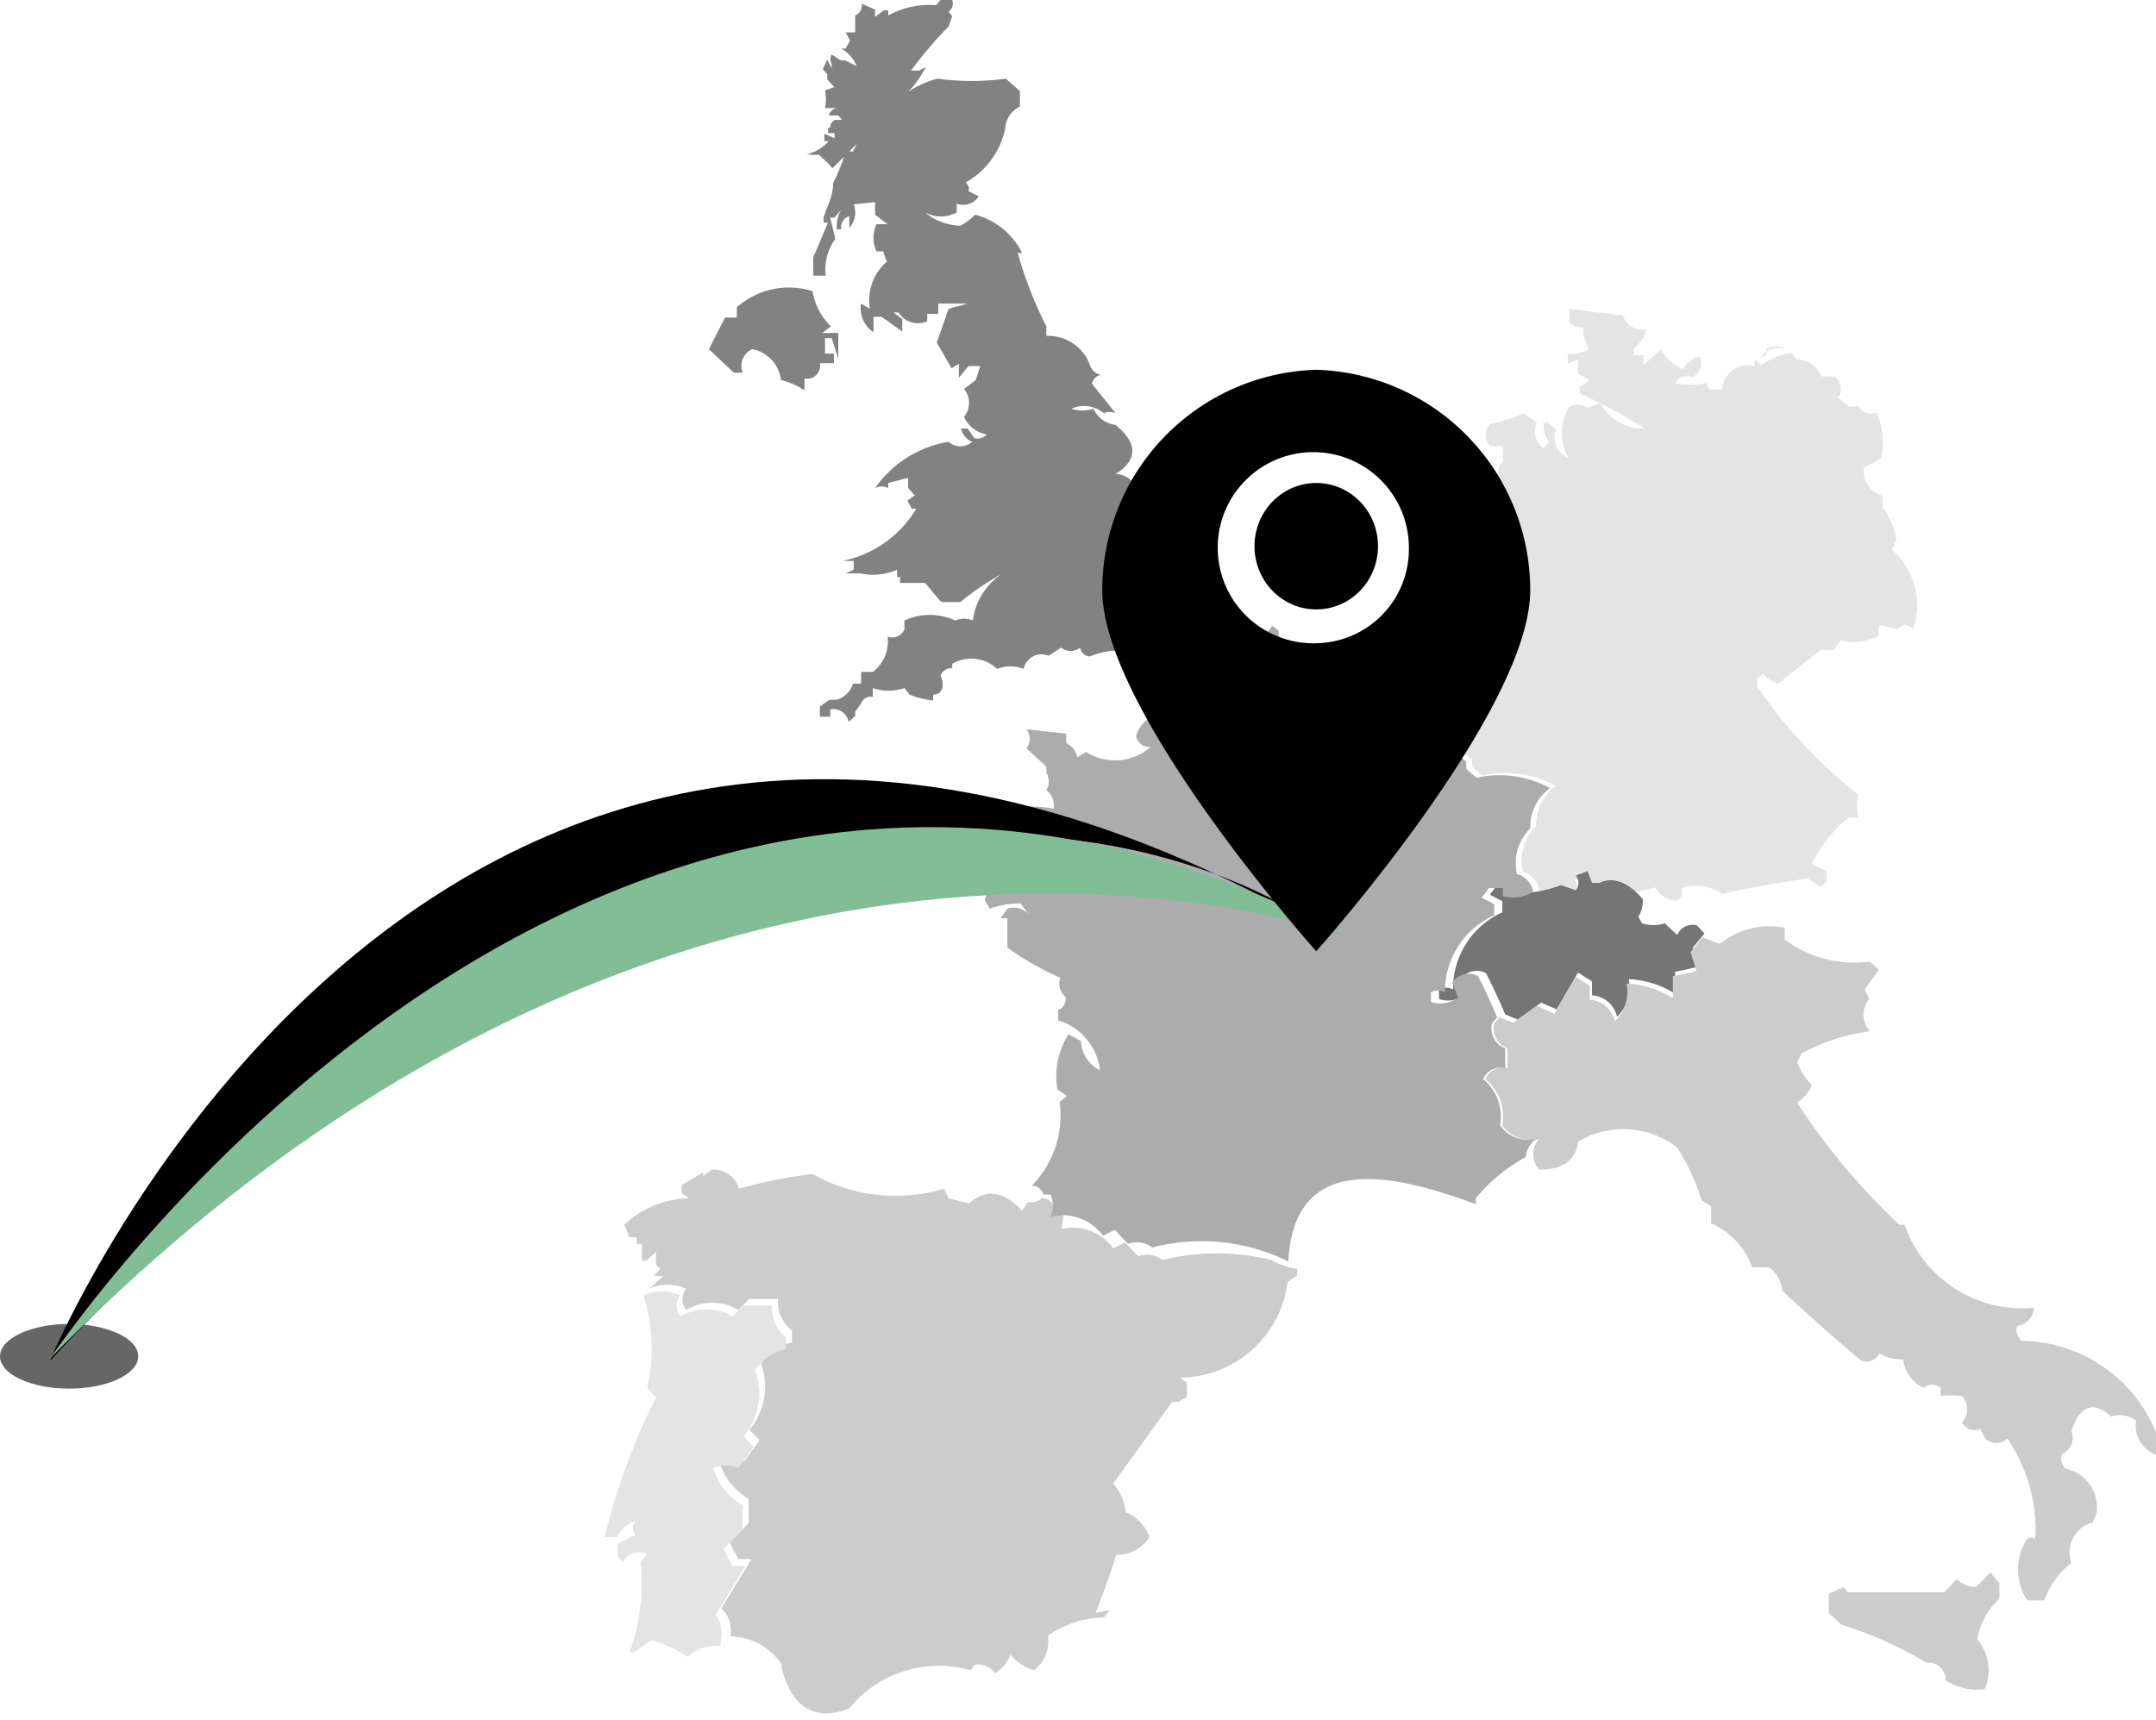 <svg id="europe" xmlns="http://www.w3.org/2000/svg" viewBox="0 0 29.32 23.4"><defs><style>.cls-1{fill:#e4e4e4;}.cls-2{fill:#757575;}.cls-3{fill:#ccc;}.cls-4{fill:#acacac;}.cls-5{fill:#828282;}.cls-6{fill:#666;}.cls-7{fill:#81bd95;}</style></defs><title>small-europe-map-destination</title><path class="cls-1" d="M22.5,7.57a1.4,1.4,0,0,0-.08.39l-.1.09L22.15,8a.22.22,0,0,0,0,.26.21.21,0,0,1,.28.07.46.46,0,0,0-.07.27l-.11.08.09.15a.69.69,0,0,0-.74.36.92.92,0,0,1-.07.68h0l-.05.12a3.74,3.74,0,0,0,.22.5l-.09.22h.05c.13.18.21.32.31.49v.26h0l.15.12v.1l.14.12a1.44,1.44,0,0,1,1,.14.65.65,0,0,0-.27.55.66.66,0,0,0-.18.62.3.3,0,0,1,.22.24h0a.2.2,0,0,0,.28,0l.2.07a.16.16,0,0,0,0-.2l.16-.06.06.16.1,0a1.24,1.24,0,0,0,.78,0,.33.33,0,0,0,.31.18l.05-.06,0-.11a.64.64,0,0,1,.55.08c.4-.09.76-.15,1.16-.21l.18.11.08-.06,0-.15-.2-.1a1.9,1.9,0,0,1,.5-.63h.13a.73.73,0,0,1,0-.31A6.57,6.57,0,0,1,26,10.59v-.12l.07-.05a.51.51,0,0,0,.21.13l.58-.46h.18l.09-.13a.75.75,0,0,0,.52-.06V9.75l.25.06L28,9.74l.12.06a1,1,0,0,0-.29-1.07l.06-.14a1.06,1.06,0,0,0-.19-.44l0-.16a.34.34,0,0,1-.25-.38l.23-.12a1,1,0,0,0-.06-.63.18.18,0,0,1-.24-.08l-.13,0-.15-.12a.21.21,0,0,0-.06-.29l-.17,0a.36.36,0,0,0-.34-.23l-.06-.09a.92.92,0,0,0-.42.17l-.06-.06.08-.08,0,0A.31.31,0,0,1,26.4,6a.26.26,0,0,0-.28,0l0,.08-.16.08v.07a.35.35,0,0,0-.44.32l-.17,0-.05-.09a1,1,0,0,1-.42,0,.19.19,0,0,1,.24-.08.22.22,0,0,0,.1-.27l-.06,0a.44.44,0,0,0-.17.16A.55.55,0,0,1,24.69,6l-.24.22,0-.14-.13,0,0-.09a.46.46,0,0,0,.17-.26.28.28,0,0,1-.32-.19l-.74-.09a.25.25,0,0,1,0,.17.22.22,0,0,0,.2.08V5.8L23.7,6a.41.41,0,0,1-.28.06v.14l.14-.06v.19l.15.09-.13.1V6.6a7.36,7.36,0,0,1,.89.48.67.67,0,0,1-.61-.35l-.17.07a.21.21,0,0,0-.26,0,.68.68,0,0,0,0,.68.3.3,0,0,1-.17-.39l-.12-.1L23.1,7a.29.29,0,0,0,.07.26l-.08.09A.29.29,0,0,1,23,7l-.18-.13a2.41,2.41,0,0,1-.46.15.24.24,0,0,0,0,.3l.18,0,0,.15h0A.1.1,0,0,1,22.5,7.57Z" transform="translate(-2.1 -1.25)"/><path class="cls-2" d="M25.18,13.84a.22.22,0,0,0-.27.13l-.17-.16a.51.51,0,0,1-.31,0l-.05-.09a.38.38,0,0,0,.06-.24c-.17-.2-.38-.32-.59-.22l-.1,0-.06-.16-.16.06a.16.16,0,0,1,0,.2l-.2-.07a1.72,1.72,0,0,1-.68.11l0-.11h-.19l-.1.13.17.09,0,.15a1.14,1.14,0,0,0-.67,1.05.19.19,0,0,0-.19,0l0,.13a.41.41,0,0,0,.37-.06l-.08-.2a.26.26,0,0,1,.35-.09c.1.2.18.37.26.56l.17.07.32-.23.21.09.29-.5.19.12,0,.19a.37.37,0,0,1,.34.29.55.55,0,0,0,.16-.51,1.25,1.25,0,0,1,.63.2l0-.3.32-.07-.08-.26.16-.19Z" transform="translate(-2.1 -1.25)"/><path class="cls-3" d="M29.29,23l0-.21-.12-.15-.2.2a.4.4,0,0,1-.26-.11l-.17.18c-.46,0-.92,0-1.31,0l-.06-.07-.2.09,0,.26.17.16a5.25,5.25,0,0,1,1.16.52l.07,0a.24.24,0,0,1,.19.24.81.81,0,0,0,.53.12.65.65,0,0,0-.1-.68A.94.94,0,0,1,29.29,23Z" transform="translate(-2.1 -1.25)"/><path class="cls-3" d="M27.52,14.84l-.06-.13.19-.27-.12-.11a1.59,1.59,0,0,1-1.16-.3l0-.16a1.06,1.06,0,0,0-.88.22L25.25,14l-.16.2.08.26-.32.07,0,.3a1.25,1.25,0,0,0-.63-.2.55.55,0,0,1-.16.51.37.37,0,0,0-.34-.29l0-.19-.19-.12-.29.5L23,14.93l-.32.23-.19-.07-.07.08a.29.29,0,0,0,.18.34l0,.27a.26.26,0,0,0-.3.15.66.66,0,0,1,.23.63.47.47,0,0,0,.5.18.32.32,0,0,0,0,.42c.29,0,.5-.1.53-.38a1.2,1.2,0,0,1,1.35.08,3,3,0,0,1,.33.72l.13.08v.23a1.05,1.05,0,0,1,.56.6h.23a.46.46,0,0,1,.18.32c.34.32.75.68,1.07.95a.2.2,0,0,0,.25-.1.55.55,0,0,0,.32.08.5.5,0,0,0,.28.39.17.17,0,0,1,.23,0v.11a1.12,1.12,0,0,1,.29,0,.26.26,0,0,1,0,.36.2.2,0,0,0,.25.09l.07.13a.22.22,0,0,0,.3,0,2.23,2.23,0,0,1,.38,1.36.12.12,0,0,0-.11,0,.76.76,0,0,0,0,.84l.23,0a1.14,1.14,0,0,1,.37-.51.42.42,0,0,1,.29-.55l.05-.12a.53.53,0,0,0-.42-.61.19.19,0,0,1-.05-.2.24.24,0,0,0,.13-.31c.1-.32.28-.44.54-.2a.35.35,0,0,1,.34.06.42.42,0,0,0,.3.47.07.07,0,0,1,.05-.08,2,2,0,0,0-1.9-1.48.18.18,0,0,1-.07-.2.27.27,0,0,0,.23-.25,1.7,1.7,0,0,1-1.76-1.13l-.07,0a9,9,0,0,1-1.39-1.66.55.55,0,0,0,.2-.24.92.92,0,0,1-.2-.31l.06-.12a2.62,2.62,0,0,1,.93-.3A.34.34,0,0,1,27.52,14.84Z" transform="translate(-2.1 -1.25)"/><path class="cls-3" d="M19.39,18.39a3.07,3.07,0,0,0-1.48,0,.35.35,0,0,0-.33-.05l-.18-.19-.16.08a.68.68,0,0,0-.71-.26.43.43,0,0,0,0-.3l-.1,0a.16.16,0,0,0-.16-.12.23.23,0,0,1-.19.05l-.08.12c-.23-.25-.48-.32-.72-.1L15,17.55l-.06-.13a2.3,2.3,0,0,1-1.79-.2,6.69,6.69,0,0,0-1,.2.36.36,0,0,0-.37-.26l-.12.09,0-.05-.29.17,0,.11.1.07a1.33,1.33,0,0,0-.88.36l.07.17.1,0v.09l.07,0,0,.23.06,0,.13-.12,0,.17.06.06-.09.1.13,0-.19.17v0a.6.6,0,0,1,.5,0,.24.24,0,0,0,0,.29.69.69,0,0,1,.71,0l.15-.15.39,0a.5.5,0,0,0,.19.43l0,.16a.66.66,0,0,0-.42.29.91.91,0,0,1-.16.9l.14.14-.21.29a.44.44,0,0,0-.34,0,.89.89,0,0,0,.4.51v.33l-.26.26.12.23h.18l-.41.67a.4.4,0,0,1,.12.38.86.86,0,0,1,.7.38l0,.05c.13.52.44.74.92.55a1.57,1.57,0,0,1,1.65-.52l.05-.07a.26.26,0,0,1,.28.11.48.48,0,0,0,.21-.25.68.68,0,0,0,.32.21.49.49,0,0,0,.19-.47,1.42,1.42,0,0,1,.77-.25l.07-.1L17,23.19c.1-.26.2-.53.28-.79a.51.51,0,0,0,.45-.24.56.56,0,0,0-.32-.34.74.74,0,0,0-.17-.39l.8-1.11.09,0,0,0,0,0,.11-.07,0-.19-.09-.07a1.48,1.48,0,0,0,1.46-1.3l.13-.09v-.09A1,1,0,0,1,19.39,18.39Z" transform="translate(-2.1 -1.25)"/><path class="cls-4" d="M23,16.74a.47.47,0,0,1-.5-.18.66.66,0,0,0-.23-.63.26.26,0,0,1,.3-.15l0-.27a.29.29,0,0,1-.18-.34l.07-.08h0c-.08-.19-.16-.37-.26-.56a.26.26,0,0,0-.35.09l.08.2a.41.41,0,0,1-.37.06l0-.13a.19.19,0,0,1,.19,0,1.14,1.14,0,0,1,.67-1.05l0-.15-.17-.09.1-.13h.19l0,.11a.51.51,0,0,0,.41-.06.3.3,0,0,0-.22-.24.66.66,0,0,1,.18-.62.65.65,0,0,1,.27-.55,1.44,1.44,0,0,0-1-.14l-.14-.12v-.1l-.15-.12a.38.38,0,0,1-.32,0l-.09-.15a.22.22,0,0,0-.2,0,.31.31,0,0,0-.31-.12,1.21,1.21,0,0,0-.36-.34.18.18,0,0,0-.19.06l-.17-.09v-.22a.9.9,0,0,1-.57-.45l-.19-.07,0-.28-.09-.07a.27.27,0,0,1-.31.14L19,9.84a3.32,3.32,0,0,0-.53,1.11.62.62,0,0,1-.54,0,.44.44,0,0,0-.38.31.18.18,0,0,0,.2.15.74.74,0,0,1-.88.07l-.12.07a.26.26,0,0,0-.15-.19l0-.13-.54-.06a.22.22,0,0,1,0,.26l.27.25,0,.08a.24.24,0,0,1,0,.24.27.27,0,0,1,.1.25,1.91,1.91,0,0,0-.66,0l-.06-.05-.18.15c-.17-.35-.41-.43-.7-.16l-.08,0-.09.09a.89.89,0,0,0-.7.21l.06.1a.23.23,0,0,1,.32,0,.38.38,0,0,0-.25,0l.06.15,0-.12.1,0,0,.1-.24.09v0h.14a.27.27,0,0,1,0,.27l.17-.11a.64.64,0,0,1,.53.21.28.28,0,0,1,.28.12l.13-.12.08,0,0,.09,0,.06.13-.08.08.08-.06.16.07.12a1.23,1.23,0,0,1,.42-.07l.1.14a.27.27,0,0,0-.28-.07l-.09.13.09,0c0,.15,0,.26,0,.4a3.79,3.79,0,0,0,.72.41.23.23,0,0,0,.07.26.16.16,0,0,1-.1.18l0,.14a.81.81,0,0,1,.57.68.47.47,0,0,1-.26-.4l-.17-.09a1.06,1.06,0,0,0-.15.75l.13.09-.1.08a1.36,1.36,0,0,1-.38,1.14.16.16,0,0,1,.16.12l.1,0a.43.43,0,0,1,0,.3.68.68,0,0,1,.71.26l.16-.08.18.19a.35.35,0,0,1,.33.05,2.66,2.66,0,0,1,1.85.19c.08-1.55,1.51-1.16,2.55-.78l0-.08a2.26,2.26,0,0,1,.68-.56A.32.32,0,0,1,23,16.74Z" transform="translate(-2.1 -1.25)"/><path class="cls-5" d="M13.32,2.48a.62.62,0,0,1,0,.24l.2,0a.14.14,0,0,0-.15.1l0,0,.13,0,0,0,.05.06-.09,0a.11.11,0,0,0-.07.11l.05,0h-.08l0,.07.09,0,0,.07-.14-.06,0,.1.06,0a.59.59,0,0,1-.3.18,1.15,1.15,0,0,0,.25,0l0,0h-.09l.13.12,0,0,.06.07.33-.33-.05.1,0,0-.1,0a2.46,2.46,0,0,1-.17.43l0,0c0,.18-.08.31-.13.47l0,.07.06,0-.2.47V5h.17a.7.7,0,0,1,.13-.5l-.07-.29h.06l.2-.24a.47.47,0,0,0-.17.4l.06,0a.16.16,0,0,1,.11-.18l0,.16a.31.31,0,0,0,.06-.32L14,4l0,.17.17.13-.15,0a.43.43,0,0,0,0,.37l.09,0,.05.14a.69.69,0,0,0-.23.64l-.12-.07a.39.39,0,0,0,.17.39l0-.21.11,0,.28.2V5.59l-.12-.09.07,0a.31.31,0,0,0,.39.12V5.52h.15l0-.14.4,0-.26.07-.16.46.2.35.1-.06v.19l.13-.16.16,0-.06.19,0,0-.16.12a.3.3,0,0,1,0,.38.41.41,0,0,0,.31.24.17.17,0,0,1-.17.05l-.09-.13-.09,0a.25.25,0,0,0,.15.18A.24.24,0,0,1,15,7.26,1.52,1.52,0,0,0,14,7.89a.19.19,0,0,1,.18,0l0-.07.27-.07,0,.14.09.1-.1.07.06.11.06,0a1.52,1.52,0,0,1-1,.71l.15,0V9l-.11.05.2,0,0,0A.81.81,0,0,0,14.3,9l0,.1.17,0-.13,0,0,.08h.23v0l.11,0,.22.26h.26a3.61,3.61,0,0,1,.56-.38.9.9,0,0,0-.39.63.31.31,0,0,0-.24,0,.83.83,0,0,0-.69,0v.12a.18.18,0,0,1-.23.1.52.52,0,0,1-.2.48l-.16,0,0,.16H13.7a.32.32,0,0,1-.23.22l-.09,0-.13.09V11h.14V10.9a.21.21,0,0,1,.25.17l.09-.08,0-.06.08-.11,0,0a.14.14,0,0,1,.16-.09l0-.12a.67.67,0,0,0,.43,0l.07.09a1.28,1.28,0,0,0,.32.08l0-.08c.13,0,.16-.13.1-.26a.16.16,0,0,1,.16-.1l0-.06a.51.51,0,0,1,.61.07.48.48,0,0,1,.36,0,.25.25,0,0,1,.34-.18l.17-.11a.21.21,0,0,0,.26,0,.14.14,0,0,0,.13.12,1,1,0,0,1,.78,0,.78.78,0,0,1,.53-.22l0-.09a.45.45,0,0,1,.3-.15.73.73,0,0,1,0-.3,1.05,1.05,0,0,1-.64,0A.09.09,0,0,1,18,9.32v0a.21.21,0,0,0-.24,0,1.06,1.06,0,0,1,.38-.16l0-.11H18l.16-.15.07.06a.3.3,0,0,0,.16-.15h-.06l0-.06-.13,0,.05-.09.08,0,0,.06a.25.25,0,0,1,.19-.16.76.76,0,0,1,.1-.45.77.77,0,0,0-1-.51.33.33,0,0,1-.08.27.29.29,0,0,0-.27-.17c.3-.19.31-.42,0-.67a.38.38,0,0,1-.3-.22.47.47,0,0,1-.3,0,.42.42,0,0,1,.44.06.21.21,0,0,1,.16,0l-.32-.4a.15.15,0,0,1,.12-.12.2.2,0,0,1-.15-.14h0a.6.6,0,0,0-.59-.39V5.69a5.49,5.49,0,0,1-.39-1H16a1,1,0,0,0-.64-.52.74.74,0,0,1-.2.15.78.78,0,0,1-.48-.18.45.45,0,0,0,.43,0l0-.12a.25.25,0,0,0,.3-.1l-.14-.07a.1.1,0,0,0-.07-.13l-.2.11,0,0A1.1,1.1,0,0,0,15.77,3l0,0a.35.35,0,0,1,.2-.3V2.49l-.19-.17a3.44,3.44,0,0,1-.93,0v0a1.28,1.28,0,0,0-.4.18l0,0a1.32,1.32,0,0,0,.24-.34l-.09.05-.11,0A5.47,5.47,0,0,1,15,1.61l.05-.14L15,1.41a.14.14,0,0,0,.05-.16h-.16l-.06.07a1.17,1.17,0,0,0-.65.14l0-.07-.06,0L14,1.48l0-.1-.18-.08a.15.15,0,0,1-.09.16l0,.1h0v.13l-.13,0,.06.11-.06.11h-.06a.49.49,0,0,1,.21.24l-.16-.08-.06,0-.12-.08a.14.14,0,0,0,0,.13l0,.06-.06-.12-.06.13.06.07,0,.07.1.11h.09l-.11,0Z" transform="translate(-2.1 -1.25)"/><path class="cls-5" d="M12.12,5.43l0,.14-.16,0L11.74,6l.34.32.12,0A.25.25,0,0,1,12.33,6a.48.48,0,0,1,.39.42,1,1,0,0,1,.32.14V6.4l.07,0a.18.18,0,0,0,.14-.21l.19,0,0-.13-.12,0,0-.12,0-.09h.09l.09.28,0-.35h-.22l.12-.09a.87.87,0,0,1-.25-.48A1.07,1.07,0,0,0,12.12,5.43Z" transform="translate(-2.1 -1.25)"/><path class="cls-1" d="M11.83,23.22l.41-.67h-.18l-.12-.23.26-.26v-.33a.89.89,0,0,1-.4-.51.44.44,0,0,1,.34,0l.21-.29-.14-.14a.91.91,0,0,0,.16-.9.66.66,0,0,1,.42-.29l0-.16a.5.5,0,0,1-.19-.43l-.39,0-.15.15a.69.69,0,0,0-.71,0,.24.24,0,0,1,0-.29.6.6,0,0,0-.5,0,2.37,2.37,0,0,1,.05,1.26l.12.13a9.22,9.22,0,0,0-.7,1.9h.17a.42.42,0,0,1,.25-.22.15.15,0,0,0,0,.19l-.24.12v.17l.07.08a.25.25,0,0,1,.33-.11l-.09.11a2.72,2.72,0,0,1-.15,1.23l.06,0,.24-.17a1.69,1.69,0,0,1,.49.23.58.58,0,0,1,.45-.15l0-.07h0A.4.4,0,0,0,11.83,23.22Z" transform="translate(-2.1 -1.25)"/><ellipse class="cls-6" cx="0.94" cy="18.45" rx="0.94" ry="0.44"/><path d="M2.78,19.76s5.3-12.82,17.38-5.82C20.15,13.94,13.35,8.45,2.78,19.76Z" transform="translate(-2.1 -1.25)"/><path class="cls-7" d="M20.44,14s-8.81-3.32-17.66,5.73C2.78,19.76,10.14,8.54,20.44,14Z" transform="translate(-2.1 -1.25)"/><path d="M20,6.28a3,3,0,0,0-2.91,3c0,1.65,2.91,4.91,2.91,4.91s2.91-3.26,2.91-4.91A3,3,0,0,0,20,6.28ZM20,10a1.3,1.3,0,1,1,1.26-1.3A1.28,1.28,0,0,1,20,10Z" transform="translate(-2.1 -1.25)"/><ellipse cx="17.9" cy="7.43" rx="0.84" ry="0.86"/></svg>